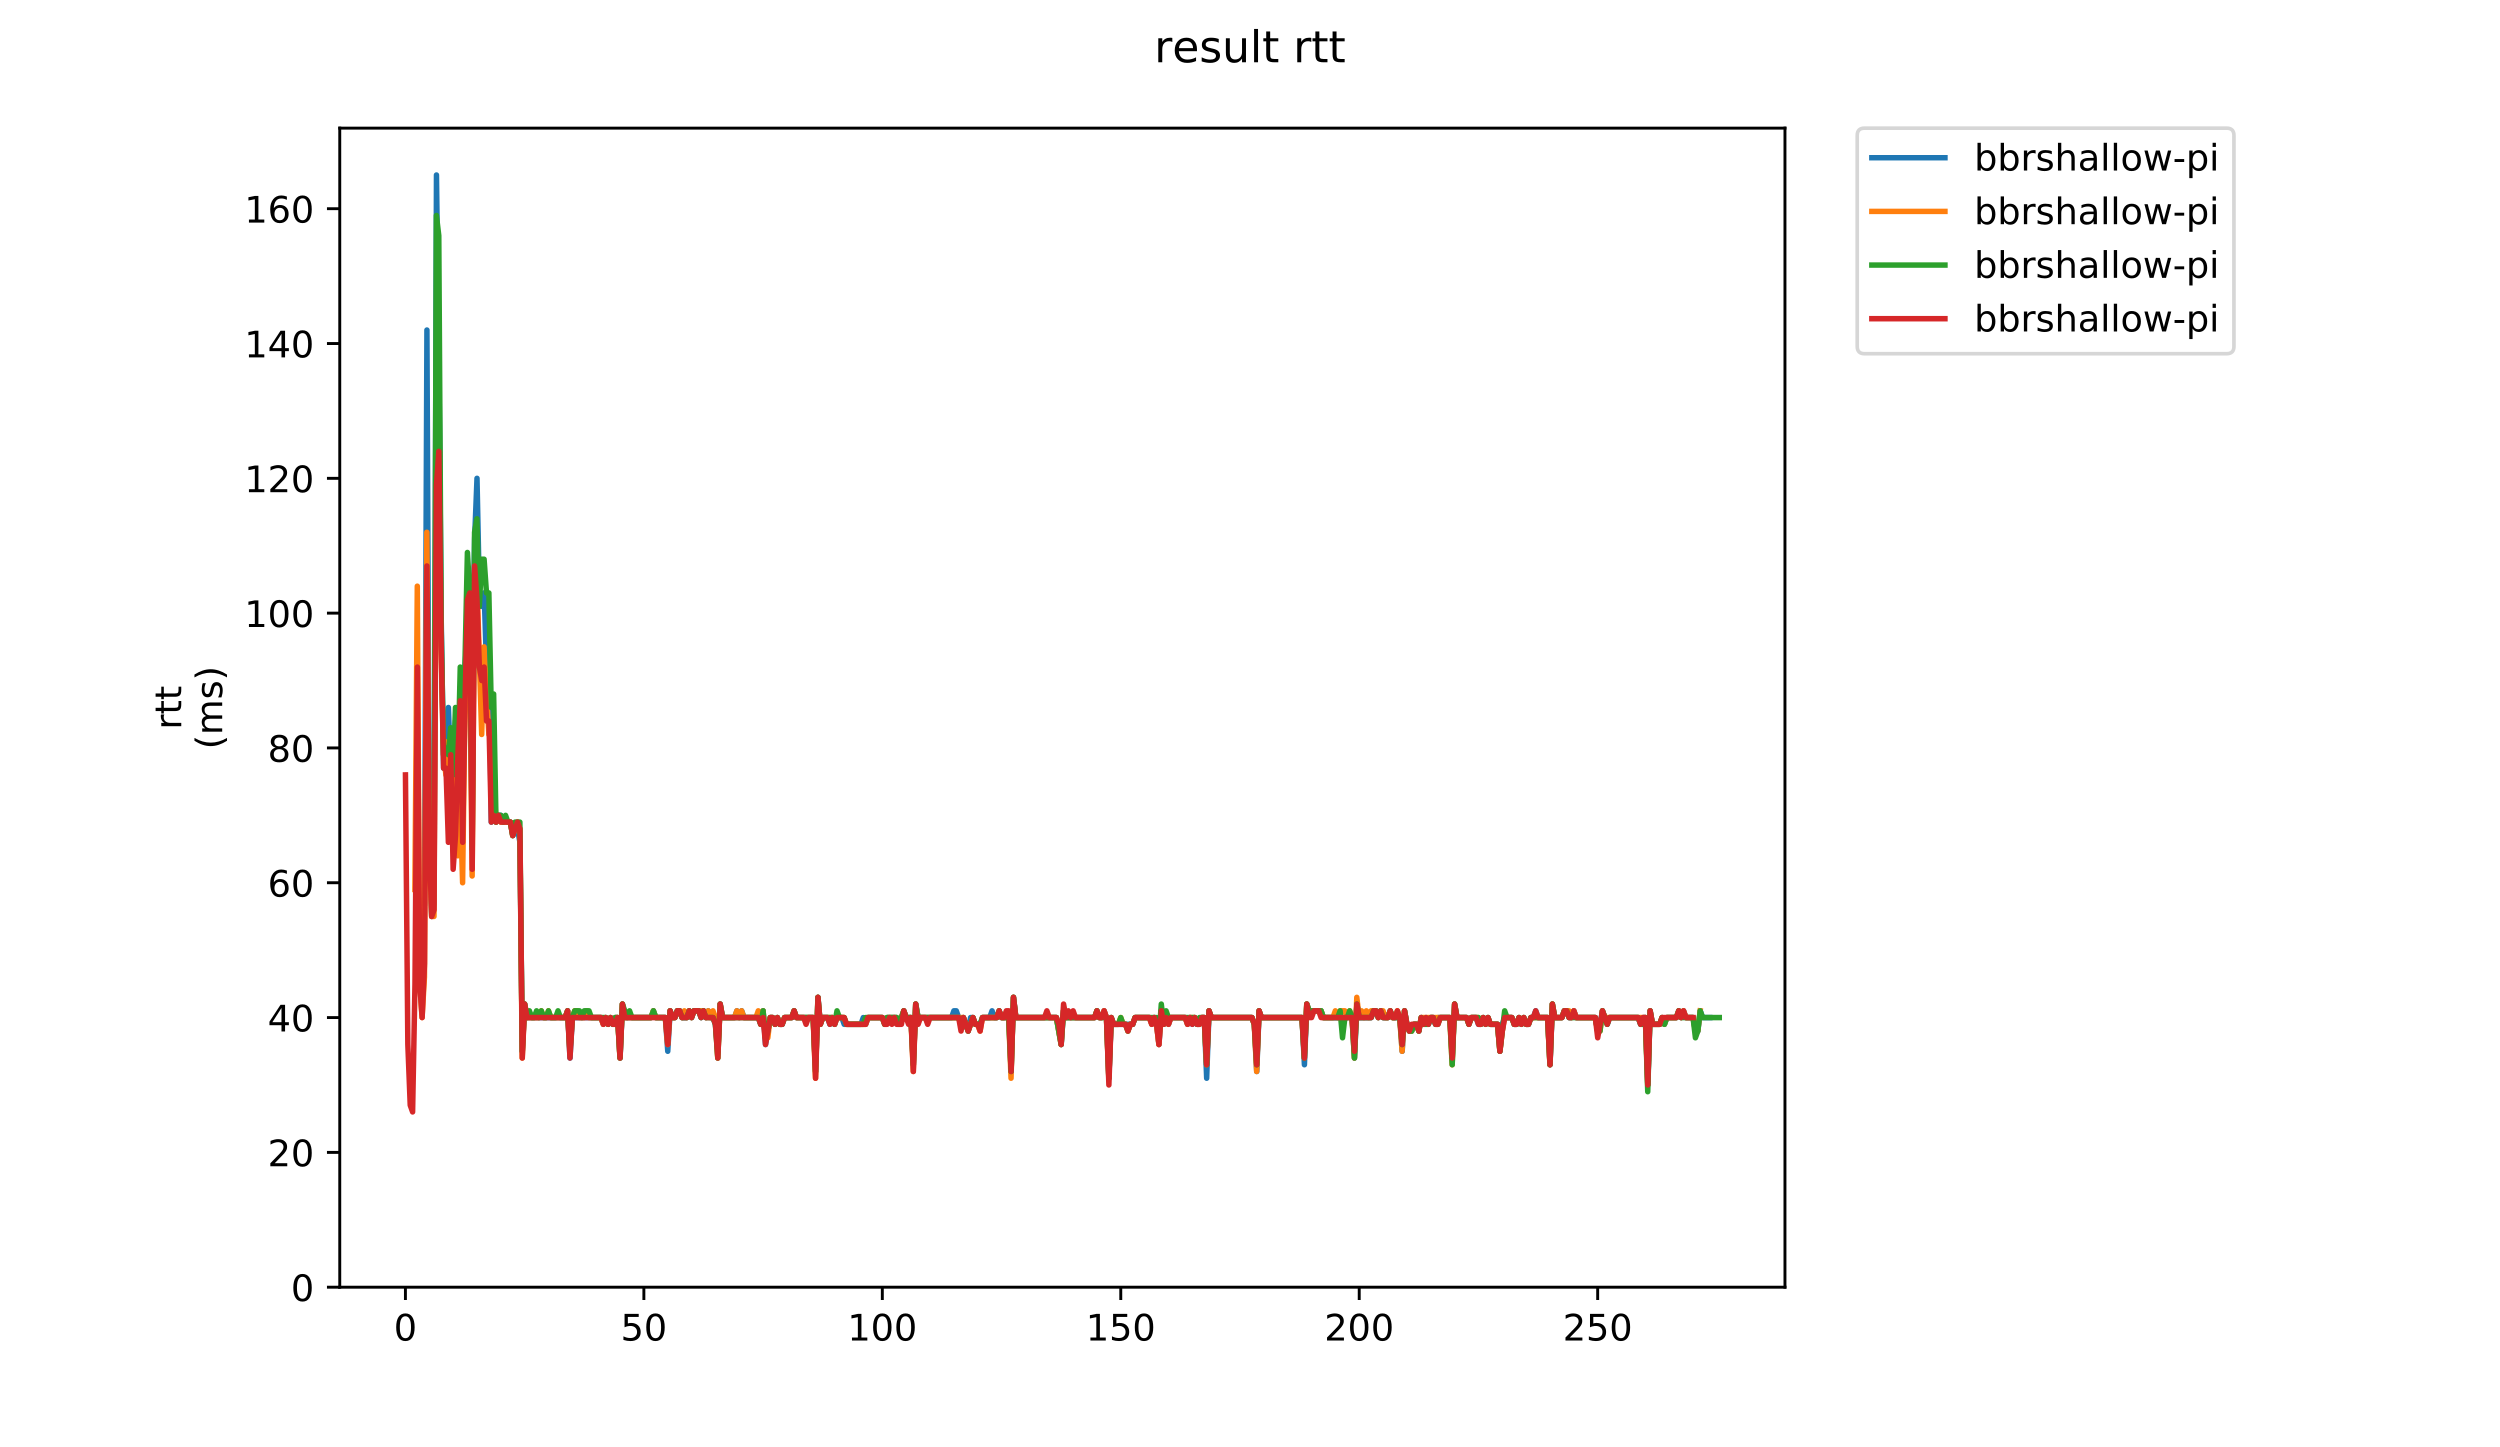 <?xml version="1.0" encoding="utf-8" standalone="no"?>
<!DOCTYPE svg PUBLIC "-//W3C//DTD SVG 1.1//EN"
  "http://www.w3.org/Graphics/SVG/1.1/DTD/svg11.dtd">
<!-- Created with matplotlib (https://matplotlib.org/) -->
<svg height="396pt" version="1.1" viewBox="0 0 684 396" width="684pt" xmlns="http://www.w3.org/2000/svg" xmlns:xlink="http://www.w3.org/1999/xlink">
 <defs>
  <style type="text/css">
*{stroke-linecap:butt;stroke-linejoin:round;}
  </style>
 </defs>
 <g id="figure_1">
  <g id="patch_1">
   <path d="M 0 396 
L 684 396 
L 684 0 
L 0 0 
z
" style="fill:#ffffff;"/>
  </g>
  <g id="axes_1">
   <g id="patch_2">
    <path d="M 92.957 352.174 
L 488.365 352.174 
L 488.365 35.062 
L 92.957 35.062 
z
" style="fill:#ffffff;"/>
   </g>
   <g id="matplotlib.axis_1">
    <g id="xtick_1">
     <g id="line2d_1">
      <defs>
       <path d="M 0 0 
L 0 3.5 
" id="mc0f03136d3" style="stroke:#000000;stroke-width:0.8;"/>
      </defs>
      <g>
       <use style="stroke:#000000;stroke-width:0.8;" x="110.923" xlink:href="#mc0f03136d3" y="352.174"/>
      </g>
     </g>
     <g id="text_1">
      <!-- 0 -->
      <defs>
       <path d="M 31.781 66.406 
Q 24.172 66.406 20.328 58.906 
Q 16.5 51.422 16.5 36.375 
Q 16.5 21.391 20.328 13.891 
Q 24.172 6.391 31.781 6.391 
Q 39.453 6.391 43.281 13.891 
Q 47.125 21.391 47.125 36.375 
Q 47.125 51.422 43.281 58.906 
Q 39.453 66.406 31.781 66.406 
z
M 31.781 74.219 
Q 44.047 74.219 50.516 64.516 
Q 56.984 54.828 56.984 36.375 
Q 56.984 17.969 50.516 8.266 
Q 44.047 -1.422 31.781 -1.422 
Q 19.531 -1.422 13.062 8.266 
Q 6.594 17.969 6.594 36.375 
Q 6.594 54.828 13.062 64.516 
Q 19.531 74.219 31.781 74.219 
z
" id="DejaVuSans-48"/>
      </defs>
      <g transform="translate(107.742 366.773)scale(0.1 -0.1)">
       <use xlink:href="#DejaVuSans-48"/>
      </g>
     </g>
    </g>
    <g id="xtick_2">
     <g id="line2d_2">
      <g>
       <use style="stroke:#000000;stroke-width:0.8;" x="176.163" xlink:href="#mc0f03136d3" y="352.174"/>
      </g>
     </g>
     <g id="text_2">
      <!-- 50 -->
      <defs>
       <path d="M 10.797 72.906 
L 49.516 72.906 
L 49.516 64.594 
L 19.828 64.594 
L 19.828 46.734 
Q 21.969 47.469 24.109 47.828 
Q 26.266 48.188 28.422 48.188 
Q 40.625 48.188 47.75 41.5 
Q 54.891 34.812 54.891 23.391 
Q 54.891 11.625 47.562 5.094 
Q 40.234 -1.422 26.906 -1.422 
Q 22.312 -1.422 17.547 -0.641 
Q 12.797 0.141 7.719 1.703 
L 7.719 11.625 
Q 12.109 9.234 16.797 8.062 
Q 21.484 6.891 26.703 6.891 
Q 35.156 6.891 40.078 11.328 
Q 45.016 15.766 45.016 23.391 
Q 45.016 31 40.078 35.438 
Q 35.156 39.891 26.703 39.891 
Q 22.75 39.891 18.812 39.016 
Q 14.891 38.141 10.797 36.281 
z
" id="DejaVuSans-53"/>
      </defs>
      <g transform="translate(169.8 366.773)scale(0.1 -0.1)">
       <use xlink:href="#DejaVuSans-53"/>
       <use x="63.623" xlink:href="#DejaVuSans-48"/>
      </g>
     </g>
    </g>
    <g id="xtick_3">
     <g id="line2d_3">
      <g>
       <use style="stroke:#000000;stroke-width:0.8;" x="241.403" xlink:href="#mc0f03136d3" y="352.174"/>
      </g>
     </g>
     <g id="text_3">
      <!-- 100 -->
      <defs>
       <path d="M 12.406 8.297 
L 28.516 8.297 
L 28.516 63.922 
L 10.984 60.406 
L 10.984 69.391 
L 28.422 72.906 
L 38.281 72.906 
L 38.281 8.297 
L 54.391 8.297 
L 54.391 0 
L 12.406 0 
z
" id="DejaVuSans-49"/>
      </defs>
      <g transform="translate(231.859 366.773)scale(0.1 -0.1)">
       <use xlink:href="#DejaVuSans-49"/>
       <use x="63.623" xlink:href="#DejaVuSans-48"/>
       <use x="127.246" xlink:href="#DejaVuSans-48"/>
      </g>
     </g>
    </g>
    <g id="xtick_4">
     <g id="line2d_4">
      <g>
       <use style="stroke:#000000;stroke-width:0.8;" x="306.643" xlink:href="#mc0f03136d3" y="352.174"/>
      </g>
     </g>
     <g id="text_4">
      <!-- 150 -->
      <g transform="translate(297.1 366.773)scale(0.1 -0.1)">
       <use xlink:href="#DejaVuSans-49"/>
       <use x="63.623" xlink:href="#DejaVuSans-53"/>
       <use x="127.246" xlink:href="#DejaVuSans-48"/>
      </g>
     </g>
    </g>
    <g id="xtick_5">
     <g id="line2d_5">
      <g>
       <use style="stroke:#000000;stroke-width:0.8;" x="371.883" xlink:href="#mc0f03136d3" y="352.174"/>
      </g>
     </g>
     <g id="text_5">
      <!-- 200 -->
      <defs>
       <path d="M 19.188 8.297 
L 53.609 8.297 
L 53.609 0 
L 7.328 0 
L 7.328 8.297 
Q 12.938 14.109 22.625 23.891 
Q 32.328 33.688 34.812 36.531 
Q 39.547 41.844 41.422 45.531 
Q 43.312 49.219 43.312 52.781 
Q 43.312 58.594 39.234 62.25 
Q 35.156 65.922 28.609 65.922 
Q 23.969 65.922 18.812 64.312 
Q 13.672 62.703 7.812 59.422 
L 7.812 69.391 
Q 13.766 71.781 18.938 73 
Q 24.125 74.219 28.422 74.219 
Q 39.75 74.219 46.484 68.547 
Q 53.219 62.891 53.219 53.422 
Q 53.219 48.922 51.531 44.891 
Q 49.859 40.875 45.406 35.406 
Q 44.188 33.984 37.641 27.219 
Q 31.109 20.453 19.188 8.297 
z
" id="DejaVuSans-50"/>
      </defs>
      <g transform="translate(362.34 366.773)scale(0.1 -0.1)">
       <use xlink:href="#DejaVuSans-50"/>
       <use x="63.623" xlink:href="#DejaVuSans-48"/>
       <use x="127.246" xlink:href="#DejaVuSans-48"/>
      </g>
     </g>
    </g>
    <g id="xtick_6">
     <g id="line2d_6">
      <g>
       <use style="stroke:#000000;stroke-width:0.8;" x="437.124" xlink:href="#mc0f03136d3" y="352.174"/>
      </g>
     </g>
     <g id="text_6">
      <!-- 250 -->
      <g transform="translate(427.58 366.773)scale(0.1 -0.1)">
       <use xlink:href="#DejaVuSans-50"/>
       <use x="63.623" xlink:href="#DejaVuSans-53"/>
       <use x="127.246" xlink:href="#DejaVuSans-48"/>
      </g>
     </g>
    </g>
   </g>
   <g id="matplotlib.axis_2">
    <g id="ytick_1">
     <g id="line2d_7">
      <defs>
       <path d="M 0 0 
L -3.5 0 
" id="m9131e013af" style="stroke:#000000;stroke-width:0.8;"/>
      </defs>
      <g>
       <use style="stroke:#000000;stroke-width:0.8;" x="92.957" xlink:href="#m9131e013af" y="352.174"/>
      </g>
     </g>
     <g id="text_7">
      <!-- 0 -->
      <g transform="translate(79.595 355.973)scale(0.1 -0.1)">
       <use xlink:href="#DejaVuSans-48"/>
      </g>
     </g>
    </g>
    <g id="ytick_2">
     <g id="line2d_8">
      <g>
       <use style="stroke:#000000;stroke-width:0.8;" x="92.957" xlink:href="#m9131e013af" y="315.29"/>
      </g>
     </g>
     <g id="text_8">
      <!-- 20 -->
      <g transform="translate(73.233 319.089)scale(0.1 -0.1)">
       <use xlink:href="#DejaVuSans-50"/>
       <use x="63.623" xlink:href="#DejaVuSans-48"/>
      </g>
     </g>
    </g>
    <g id="ytick_3">
     <g id="line2d_9">
      <g>
       <use style="stroke:#000000;stroke-width:0.8;" x="92.957" xlink:href="#m9131e013af" y="278.406"/>
      </g>
     </g>
     <g id="text_9">
      <!-- 40 -->
      <defs>
       <path d="M 37.797 64.312 
L 12.891 25.391 
L 37.797 25.391 
z
M 35.203 72.906 
L 47.609 72.906 
L 47.609 25.391 
L 58.016 25.391 
L 58.016 17.188 
L 47.609 17.188 
L 47.609 0 
L 37.797 0 
L 37.797 17.188 
L 4.891 17.188 
L 4.891 26.703 
z
" id="DejaVuSans-52"/>
      </defs>
      <g transform="translate(73.233 282.205)scale(0.1 -0.1)">
       <use xlink:href="#DejaVuSans-52"/>
       <use x="63.623" xlink:href="#DejaVuSans-48"/>
      </g>
     </g>
    </g>
    <g id="ytick_4">
     <g id="line2d_10">
      <g>
       <use style="stroke:#000000;stroke-width:0.8;" x="92.957" xlink:href="#m9131e013af" y="241.522"/>
      </g>
     </g>
     <g id="text_10">
      <!-- 60 -->
      <defs>
       <path d="M 33.016 40.375 
Q 26.375 40.375 22.484 35.828 
Q 18.609 31.297 18.609 23.391 
Q 18.609 15.531 22.484 10.953 
Q 26.375 6.391 33.016 6.391 
Q 39.656 6.391 43.531 10.953 
Q 47.406 15.531 47.406 23.391 
Q 47.406 31.297 43.531 35.828 
Q 39.656 40.375 33.016 40.375 
z
M 52.594 71.297 
L 52.594 62.312 
Q 48.875 64.062 45.094 64.984 
Q 41.312 65.922 37.594 65.922 
Q 27.828 65.922 22.672 59.328 
Q 17.531 52.734 16.797 39.406 
Q 19.672 43.656 24.016 45.922 
Q 28.375 48.188 33.594 48.188 
Q 44.578 48.188 50.953 41.516 
Q 57.328 34.859 57.328 23.391 
Q 57.328 12.156 50.688 5.359 
Q 44.047 -1.422 33.016 -1.422 
Q 20.359 -1.422 13.672 8.266 
Q 6.984 17.969 6.984 36.375 
Q 6.984 53.656 15.188 63.938 
Q 23.391 74.219 37.203 74.219 
Q 40.922 74.219 44.703 73.484 
Q 48.484 72.75 52.594 71.297 
z
" id="DejaVuSans-54"/>
      </defs>
      <g transform="translate(73.233 245.321)scale(0.1 -0.1)">
       <use xlink:href="#DejaVuSans-54"/>
       <use x="63.623" xlink:href="#DejaVuSans-48"/>
      </g>
     </g>
    </g>
    <g id="ytick_5">
     <g id="line2d_11">
      <g>
       <use style="stroke:#000000;stroke-width:0.8;" x="92.957" xlink:href="#m9131e013af" y="204.637"/>
      </g>
     </g>
     <g id="text_11">
      <!-- 80 -->
      <defs>
       <path d="M 31.781 34.625 
Q 24.75 34.625 20.719 30.859 
Q 16.703 27.094 16.703 20.516 
Q 16.703 13.922 20.719 10.156 
Q 24.75 6.391 31.781 6.391 
Q 38.812 6.391 42.859 10.172 
Q 46.922 13.969 46.922 20.516 
Q 46.922 27.094 42.891 30.859 
Q 38.875 34.625 31.781 34.625 
z
M 21.922 38.812 
Q 15.578 40.375 12.031 44.719 
Q 8.5 49.078 8.5 55.328 
Q 8.5 64.062 14.719 69.141 
Q 20.953 74.219 31.781 74.219 
Q 42.672 74.219 48.875 69.141 
Q 55.078 64.062 55.078 55.328 
Q 55.078 49.078 51.531 44.719 
Q 48 40.375 41.703 38.812 
Q 48.828 37.156 52.797 32.312 
Q 56.781 27.484 56.781 20.516 
Q 56.781 9.906 50.312 4.234 
Q 43.844 -1.422 31.781 -1.422 
Q 19.734 -1.422 13.25 4.234 
Q 6.781 9.906 6.781 20.516 
Q 6.781 27.484 10.781 32.312 
Q 14.797 37.156 21.922 38.812 
z
M 18.312 54.391 
Q 18.312 48.734 21.844 45.562 
Q 25.391 42.391 31.781 42.391 
Q 38.141 42.391 41.719 45.562 
Q 45.312 48.734 45.312 54.391 
Q 45.312 60.062 41.719 63.234 
Q 38.141 66.406 31.781 66.406 
Q 25.391 66.406 21.844 63.234 
Q 18.312 60.062 18.312 54.391 
z
" id="DejaVuSans-56"/>
      </defs>
      <g transform="translate(73.233 208.437)scale(0.1 -0.1)">
       <use xlink:href="#DejaVuSans-56"/>
       <use x="63.623" xlink:href="#DejaVuSans-48"/>
      </g>
     </g>
    </g>
    <g id="ytick_6">
     <g id="line2d_12">
      <g>
       <use style="stroke:#000000;stroke-width:0.8;" x="92.957" xlink:href="#m9131e013af" y="167.753"/>
      </g>
     </g>
     <g id="text_12">
      <!-- 100 -->
      <g transform="translate(66.87 171.553)scale(0.1 -0.1)">
       <use xlink:href="#DejaVuSans-49"/>
       <use x="63.623" xlink:href="#DejaVuSans-48"/>
       <use x="127.246" xlink:href="#DejaVuSans-48"/>
      </g>
     </g>
    </g>
    <g id="ytick_7">
     <g id="line2d_13">
      <g>
       <use style="stroke:#000000;stroke-width:0.8;" x="92.957" xlink:href="#m9131e013af" y="130.869"/>
      </g>
     </g>
     <g id="text_13">
      <!-- 120 -->
      <g transform="translate(66.87 134.668)scale(0.1 -0.1)">
       <use xlink:href="#DejaVuSans-49"/>
       <use x="63.623" xlink:href="#DejaVuSans-50"/>
       <use x="127.246" xlink:href="#DejaVuSans-48"/>
      </g>
     </g>
    </g>
    <g id="ytick_8">
     <g id="line2d_14">
      <g>
       <use style="stroke:#000000;stroke-width:0.8;" x="92.957" xlink:href="#m9131e013af" y="93.985"/>
      </g>
     </g>
     <g id="text_14">
      <!-- 140 -->
      <g transform="translate(66.87 97.784)scale(0.1 -0.1)">
       <use xlink:href="#DejaVuSans-49"/>
       <use x="63.623" xlink:href="#DejaVuSans-52"/>
       <use x="127.246" xlink:href="#DejaVuSans-48"/>
      </g>
     </g>
    </g>
    <g id="ytick_9">
     <g id="line2d_15">
      <g>
       <use style="stroke:#000000;stroke-width:0.8;" x="92.957" xlink:href="#m9131e013af" y="57.101"/>
      </g>
     </g>
     <g id="text_15">
      <!-- 160 -->
      <g transform="translate(66.87 60.9)scale(0.1 -0.1)">
       <use xlink:href="#DejaVuSans-49"/>
       <use x="63.623" xlink:href="#DejaVuSans-54"/>
       <use x="127.246" xlink:href="#DejaVuSans-48"/>
      </g>
     </g>
    </g>
    <g id="text_16">
     <!-- rtt -->
     <defs>
      <path d="M 41.109 46.297 
Q 39.594 47.172 37.812 47.578 
Q 36.031 48 33.891 48 
Q 26.266 48 22.188 43.047 
Q 18.109 38.094 18.109 28.812 
L 18.109 0 
L 9.078 0 
L 9.078 54.688 
L 18.109 54.688 
L 18.109 46.188 
Q 20.953 51.172 25.484 53.578 
Q 30.031 56 36.531 56 
Q 37.453 56 38.578 55.875 
Q 39.703 55.766 41.062 55.516 
z
" id="DejaVuSans-114"/>
      <path d="M 18.312 70.219 
L 18.312 54.688 
L 36.812 54.688 
L 36.812 47.703 
L 18.312 47.703 
L 18.312 18.016 
Q 18.312 11.328 20.141 9.422 
Q 21.969 7.516 27.594 7.516 
L 36.812 7.516 
L 36.812 0 
L 27.594 0 
Q 17.188 0 13.234 3.875 
Q 9.281 7.766 9.281 18.016 
L 9.281 47.703 
L 2.688 47.703 
L 2.688 54.688 
L 9.281 54.688 
L 9.281 70.219 
z
" id="DejaVuSans-116"/>
     </defs>
     <g transform="translate(49.593 199.594)rotate(-90)scale(0.1 -0.1)">
      <use xlink:href="#DejaVuSans-114"/>
      <use x="41.113" xlink:href="#DejaVuSans-116"/>
      <use x="80.322" xlink:href="#DejaVuSans-116"/>
     </g>
     <!-- (ms) -->
     <defs>
      <path d="M 31 75.875 
Q 24.469 64.656 21.281 53.656 
Q 18.109 42.672 18.109 31.391 
Q 18.109 20.125 21.312 9.062 
Q 24.516 -2 31 -13.188 
L 23.188 -13.188 
Q 15.875 -1.703 12.234 9.375 
Q 8.594 20.453 8.594 31.391 
Q 8.594 42.281 12.203 53.312 
Q 15.828 64.359 23.188 75.875 
z
" id="DejaVuSans-40"/>
      <path d="M 52 44.188 
Q 55.375 50.25 60.062 53.125 
Q 64.75 56 71.094 56 
Q 79.641 56 84.281 50.016 
Q 88.922 44.047 88.922 33.016 
L 88.922 0 
L 79.891 0 
L 79.891 32.719 
Q 79.891 40.578 77.094 44.375 
Q 74.312 48.188 68.609 48.188 
Q 61.625 48.188 57.562 43.547 
Q 53.516 38.922 53.516 30.906 
L 53.516 0 
L 44.484 0 
L 44.484 32.719 
Q 44.484 40.625 41.703 44.406 
Q 38.922 48.188 33.109 48.188 
Q 26.219 48.188 22.156 43.531 
Q 18.109 38.875 18.109 30.906 
L 18.109 0 
L 9.078 0 
L 9.078 54.688 
L 18.109 54.688 
L 18.109 46.188 
Q 21.188 51.219 25.484 53.609 
Q 29.781 56 35.688 56 
Q 41.656 56 45.828 52.969 
Q 50 49.953 52 44.188 
z
" id="DejaVuSans-109"/>
      <path d="M 44.281 53.078 
L 44.281 44.578 
Q 40.484 46.531 36.375 47.5 
Q 32.281 48.484 27.875 48.484 
Q 21.188 48.484 17.844 46.438 
Q 14.5 44.391 14.5 40.281 
Q 14.5 37.156 16.891 35.375 
Q 19.281 33.594 26.516 31.984 
L 29.594 31.297 
Q 39.156 29.25 43.188 25.516 
Q 47.219 21.781 47.219 15.094 
Q 47.219 7.469 41.188 3.016 
Q 35.156 -1.422 24.609 -1.422 
Q 20.219 -1.422 15.453 -0.562 
Q 10.688 0.297 5.422 2 
L 5.422 11.281 
Q 10.406 8.688 15.234 7.391 
Q 20.062 6.109 24.812 6.109 
Q 31.156 6.109 34.562 8.281 
Q 37.984 10.453 37.984 14.406 
Q 37.984 18.062 35.516 20.016 
Q 33.062 21.969 24.703 23.781 
L 21.578 24.516 
Q 13.234 26.266 9.516 29.906 
Q 5.812 33.547 5.812 39.891 
Q 5.812 47.609 11.281 51.797 
Q 16.75 56 26.812 56 
Q 31.781 56 36.172 55.266 
Q 40.578 54.547 44.281 53.078 
z
" id="DejaVuSans-115"/>
      <path d="M 8.016 75.875 
L 15.828 75.875 
Q 23.141 64.359 26.781 53.312 
Q 30.422 42.281 30.422 31.391 
Q 30.422 20.453 26.781 9.375 
Q 23.141 -1.703 15.828 -13.188 
L 8.016 -13.188 
Q 14.5 -2 17.703 9.062 
Q 20.906 20.125 20.906 31.391 
Q 20.906 42.672 17.703 53.656 
Q 14.5 64.656 8.016 75.875 
z
" id="DejaVuSans-41"/>
     </defs>
     <g transform="translate(60.79 204.995)rotate(-90)scale(0.1 -0.1)">
      <use xlink:href="#DejaVuSans-40"/>
      <use x="39.014" xlink:href="#DejaVuSans-109"/>
      <use x="136.426" xlink:href="#DejaVuSans-115"/>
      <use x="188.525" xlink:href="#DejaVuSans-41"/>
     </g>
    </g>
   </g>
   <g id="line2d_16">
    <path clip-path="url(#pbdd26c66b8)" d="M 116.154 247.054 
L 116.806 90.297 
L 117.459 232.301 
L 118.111 250.743 
L 118.763 247.054 
L 119.416 47.88 
L 120.068 97.673 
L 120.721 169.598 
L 121.373 210.17 
L 122.025 206.482 
L 122.678 193.572 
L 123.33 212.014 
L 123.983 213.859 
L 124.635 197.261 
L 125.287 212.014 
L 125.94 188.04 
L 126.592 212.014 
L 127.245 182.507 
L 127.897 171.442 
L 128.549 164.065 
L 129.202 195.416 
L 129.854 147.467 
L 130.507 130.869 
L 131.159 162.221 
L 131.811 165.909 
L 132.464 162.221 
L 133.116 182.507 
L 133.769 178.819 
L 134.421 224.924 
L 135.073 223.08 
L 135.726 224.924 
L 136.378 223.08 
L 137.031 223.08 
L 137.683 224.924 
L 139.64 224.924 
L 140.293 228.612 
L 140.945 226.768 
L 141.597 226.768 
L 142.25 230.456 
L 142.902 287.627 
L 143.555 274.717 
L 144.207 278.406 
L 154.645 278.406 
L 155.298 276.562 
L 155.95 289.471 
L 156.603 278.406 
L 164.431 278.406 
L 165.084 280.25 
L 165.736 278.406 
L 166.389 280.25 
L 167.041 278.406 
L 167.693 280.25 
L 168.346 278.406 
L 168.998 278.406 
L 169.651 289.471 
L 170.303 274.717 
L 170.955 278.406 
L 178.132 278.406 
L 178.784 276.562 
L 179.437 278.406 
L 182.046 278.406 
L 182.699 287.627 
L 183.351 276.562 
L 184.003 278.406 
L 184.656 278.406 
L 185.308 276.562 
L 185.961 276.562 
L 186.613 278.406 
L 187.918 278.406 
L 188.57 276.562 
L 189.223 278.406 
L 189.875 276.562 
L 191.18 276.562 
L 191.832 278.406 
L 192.485 276.562 
L 193.137 278.406 
L 193.79 276.562 
L 194.442 278.406 
L 195.094 278.406 
L 195.747 280.25 
L 196.399 287.627 
L 197.052 274.717 
L 197.704 278.406 
L 200.966 278.406 
L 201.618 276.562 
L 202.271 278.406 
L 202.923 276.562 
L 203.576 278.406 
L 207.49 278.406 
L 208.142 280.25 
L 208.795 276.562 
L 209.447 285.783 
L 210.752 278.406 
L 211.404 278.406 
L 212.057 280.25 
L 212.709 278.406 
L 213.362 280.25 
L 214.014 280.25 
L 214.666 278.406 
L 216.624 278.406 
L 217.276 276.562 
L 217.928 278.406 
L 222.495 278.406 
L 223.148 293.159 
L 223.8 272.873 
L 224.452 280.25 
L 225.105 278.406 
L 226.41 278.406 
L 227.062 280.25 
L 227.714 278.406 
L 228.367 280.25 
L 229.019 278.406 
L 230.324 278.406 
L 230.976 280.25 
L 235.543 280.25 
L 236.196 278.406 
L 236.848 280.25 
L 237.5 278.406 
L 241.415 278.406 
L 242.067 280.25 
L 242.72 278.406 
L 245.329 278.406 
L 245.982 280.25 
L 247.286 276.562 
L 247.939 278.406 
L 249.244 278.406 
L 249.896 291.315 
L 250.548 274.717 
L 251.201 278.406 
L 260.335 278.406 
L 260.987 276.562 
L 261.639 276.562 
L 262.944 280.25 
L 263.597 278.406 
L 264.901 282.094 
L 265.554 278.406 
L 266.206 278.406 
L 266.859 280.25 
L 268.163 280.25 
L 268.816 278.406 
L 270.773 278.406 
L 271.425 276.562 
L 272.078 278.406 
L 272.73 278.406 
L 273.383 276.562 
L 274.035 278.406 
L 275.992 278.406 
L 276.645 293.159 
L 277.297 272.873 
L 277.949 278.406 
L 289.04 278.406 
L 290.345 285.783 
L 290.997 276.562 
L 291.65 278.406 
L 299.479 278.406 
L 300.131 276.562 
L 300.783 278.406 
L 301.436 278.406 
L 302.088 276.562 
L 302.741 278.406 
L 303.393 295.004 
L 304.045 278.406 
L 304.698 280.25 
L 309.917 280.25 
L 310.569 278.406 
L 314.484 278.406 
L 315.136 280.25 
L 315.789 278.406 
L 316.441 280.25 
L 317.093 285.783 
L 317.746 276.562 
L 318.398 280.25 
L 319.051 278.406 
L 319.703 280.25 
L 320.355 278.406 
L 324.27 278.406 
L 324.922 280.25 
L 325.575 278.406 
L 326.227 280.25 
L 326.879 278.406 
L 327.532 280.25 
L 328.184 280.25 
L 328.837 278.406 
L 329.489 278.406 
L 330.142 295.004 
L 330.794 276.562 
L 331.446 278.406 
L 342.537 278.406 
L 343.19 280.25 
L 343.842 293.159 
L 344.494 276.562 
L 345.147 278.406 
L 356.238 278.406 
L 356.89 291.315 
L 357.542 274.717 
L 358.195 276.562 
L 361.457 276.562 
L 362.109 278.406 
L 369.938 278.406 
L 370.59 289.471 
L 371.243 274.717 
L 371.895 278.406 
L 375.157 278.406 
L 375.81 276.562 
L 376.462 276.562 
L 377.114 278.406 
L 377.767 276.562 
L 378.419 278.406 
L 379.724 278.406 
L 380.376 276.562 
L 381.029 278.406 
L 382.986 278.406 
L 383.638 287.627 
L 384.291 276.562 
L 384.943 280.25 
L 385.596 282.094 
L 386.248 282.094 
L 386.9 280.25 
L 387.553 280.25 
L 388.205 282.094 
L 388.858 278.406 
L 389.51 280.25 
L 390.162 278.406 
L 390.815 280.25 
L 391.467 278.406 
L 392.12 278.406 
L 392.772 280.25 
L 393.424 278.406 
L 396.686 278.406 
L 397.339 289.471 
L 397.991 274.717 
L 398.644 278.406 
L 401.253 278.406 
L 401.906 280.25 
L 402.558 278.406 
L 403.863 278.406 
L 404.515 280.25 
L 405.168 280.25 
L 405.82 278.406 
L 406.473 280.25 
L 407.125 278.406 
L 407.777 280.25 
L 409.735 280.25 
L 410.387 287.627 
L 411.039 280.25 
L 411.692 278.406 
L 413.649 278.406 
L 414.301 280.25 
L 414.954 280.25 
L 415.606 278.406 
L 416.259 280.25 
L 416.911 278.406 
L 417.563 280.25 
L 418.216 280.25 
L 418.868 278.406 
L 419.521 278.406 
L 420.173 276.562 
L 420.825 278.406 
L 423.435 278.406 
L 424.087 291.315 
L 424.74 274.717 
L 425.392 278.406 
L 427.349 278.406 
L 428.002 276.562 
L 428.654 276.562 
L 429.307 278.406 
L 429.959 278.406 
L 430.611 276.562 
L 431.264 278.406 
L 436.483 278.406 
L 437.135 282.094 
L 437.788 280.25 
L 438.44 276.562 
L 439.745 280.25 
L 440.397 278.406 
L 448.226 278.406 
L 448.879 280.25 
L 449.531 278.406 
L 450.183 278.406 
L 450.836 296.848 
L 451.488 276.562 
L 452.141 280.25 
L 454.098 280.25 
L 454.75 278.406 
L 455.403 280.25 
L 456.055 278.406 
L 458.665 278.406 
L 459.317 276.562 
L 459.969 278.406 
L 460.622 276.562 
L 461.274 278.406 
L 463.231 278.406 
L 463.884 282.094 
L 464.536 282.094 
L 465.189 276.562 
L 465.841 278.406 
L 467.798 278.406 
L 467.798 278.406 
" style="fill:none;stroke:#1f77b4;stroke-linecap:square;stroke-width:1.5;"/>
   </g>
   <g id="line2d_17">
    <path clip-path="url(#pbdd26c66b8)" d="M 113.519 243.366 
L 114.172 160.376 
L 114.824 269.185 
L 115.477 278.406 
L 116.129 267.341 
L 116.781 145.623 
L 117.434 232.301 
L 118.086 250.743 
L 118.739 250.743 
L 119.391 116.115 
L 120.043 106.894 
L 120.696 178.819 
L 121.348 206.482 
L 122.001 212.014 
L 122.653 202.793 
L 123.305 224.924 
L 123.958 232.301 
L 124.61 212.014 
L 125.263 234.145 
L 125.915 219.391 
L 126.567 241.522 
L 127.22 191.728 
L 127.872 175.13 
L 128.525 178.819 
L 129.177 239.677 
L 129.829 162.221 
L 130.482 158.532 
L 131.787 200.949 
L 132.439 176.974 
L 133.744 200.949 
L 134.396 200.949 
L 135.701 224.924 
L 136.353 223.08 
L 137.006 224.924 
L 139.615 224.924 
L 140.268 228.612 
L 141.573 224.924 
L 142.225 226.768 
L 142.877 289.471 
L 143.53 274.717 
L 144.182 278.406 
L 147.444 278.406 
L 148.097 276.562 
L 148.749 278.406 
L 149.401 278.406 
L 150.054 276.562 
L 150.706 278.406 
L 154.621 278.406 
L 155.273 276.562 
L 155.925 287.627 
L 156.578 278.406 
L 157.23 276.562 
L 157.883 276.562 
L 158.535 278.406 
L 159.84 278.406 
L 160.492 276.562 
L 161.145 278.406 
L 164.407 278.406 
L 165.059 280.25 
L 165.711 278.406 
L 166.364 280.25 
L 167.016 278.406 
L 167.669 280.25 
L 168.321 278.406 
L 168.973 278.406 
L 169.626 289.471 
L 170.278 274.717 
L 170.931 278.406 
L 178.107 278.406 
L 178.759 276.562 
L 179.412 278.406 
L 182.022 278.406 
L 182.674 285.783 
L 183.326 276.562 
L 183.979 278.406 
L 184.631 278.406 
L 185.284 276.562 
L 185.936 276.562 
L 186.588 278.406 
L 187.241 276.562 
L 187.893 278.406 
L 188.546 276.562 
L 189.198 278.406 
L 189.85 276.562 
L 192.46 276.562 
L 193.112 278.406 
L 193.765 276.562 
L 194.417 278.406 
L 195.07 276.562 
L 195.722 278.406 
L 196.374 289.471 
L 197.027 274.717 
L 197.679 278.406 
L 200.941 278.406 
L 201.594 276.562 
L 202.246 278.406 
L 202.898 276.562 
L 203.551 278.406 
L 206.813 278.406 
L 207.465 276.562 
L 208.118 280.25 
L 208.77 276.562 
L 209.422 283.938 
L 210.075 283.938 
L 210.727 278.406 
L 211.38 278.406 
L 212.032 280.25 
L 212.684 278.406 
L 213.337 280.25 
L 213.989 280.25 
L 214.642 278.406 
L 216.599 278.406 
L 217.251 276.562 
L 217.904 278.406 
L 222.47 278.406 
L 223.123 295.004 
L 223.775 272.873 
L 224.428 280.25 
L 225.08 278.406 
L 227.69 278.406 
L 228.342 280.25 
L 228.994 278.406 
L 230.952 278.406 
L 231.604 280.25 
L 236.823 280.25 
L 237.476 278.406 
L 241.39 278.406 
L 242.042 280.25 
L 242.695 278.406 
L 245.304 278.406 
L 245.957 280.25 
L 247.262 276.562 
L 247.914 278.406 
L 249.219 278.406 
L 249.871 293.159 
L 250.524 274.717 
L 251.176 278.406 
L 263.572 278.406 
L 264.877 282.094 
L 266.181 278.406 
L 266.834 280.25 
L 267.486 280.25 
L 268.139 282.094 
L 268.791 278.406 
L 272.705 278.406 
L 273.358 276.562 
L 274.01 278.406 
L 275.967 278.406 
L 276.62 295.004 
L 277.272 272.873 
L 277.925 278.406 
L 289.015 278.406 
L 290.32 285.783 
L 290.973 276.562 
L 291.625 278.406 
L 299.454 278.406 
L 300.106 276.562 
L 300.759 278.406 
L 301.411 278.406 
L 302.063 276.562 
L 302.716 278.406 
L 303.368 295.004 
L 304.021 278.406 
L 304.673 280.25 
L 305.978 280.25 
L 306.63 278.406 
L 307.283 280.25 
L 307.935 280.25 
L 308.587 282.094 
L 309.24 280.25 
L 309.892 280.25 
L 310.545 278.406 
L 314.459 278.406 
L 315.111 280.25 
L 315.764 278.406 
L 316.416 280.25 
L 317.069 285.783 
L 317.721 276.562 
L 318.373 280.25 
L 319.026 278.406 
L 319.678 280.25 
L 320.331 278.406 
L 324.245 278.406 
L 324.897 280.25 
L 325.55 278.406 
L 326.855 278.406 
L 327.507 280.25 
L 328.16 280.25 
L 328.812 278.406 
L 329.464 278.406 
L 330.117 291.315 
L 330.769 276.562 
L 331.422 278.406 
L 342.512 278.406 
L 343.165 280.25 
L 343.817 293.159 
L 344.47 276.562 
L 345.122 278.406 
L 356.213 278.406 
L 356.865 289.471 
L 357.518 274.717 
L 358.17 276.562 
L 361.432 276.562 
L 362.084 278.406 
L 364.694 278.406 
L 365.346 276.562 
L 365.999 278.406 
L 366.651 276.562 
L 367.956 276.562 
L 368.608 278.406 
L 369.261 276.562 
L 369.913 278.406 
L 370.566 289.471 
L 371.218 272.873 
L 371.87 278.406 
L 372.523 276.562 
L 373.175 278.406 
L 373.828 276.562 
L 374.48 278.406 
L 375.132 276.562 
L 376.437 276.562 
L 377.09 278.406 
L 377.742 276.562 
L 378.394 276.562 
L 379.047 278.406 
L 379.699 278.406 
L 380.352 276.562 
L 381.004 278.406 
L 381.656 278.406 
L 382.309 276.562 
L 382.961 278.406 
L 383.614 287.627 
L 384.266 276.562 
L 384.918 280.25 
L 385.571 282.094 
L 386.223 282.094 
L 386.876 280.25 
L 387.528 280.25 
L 388.18 282.094 
L 388.833 278.406 
L 396.662 278.406 
L 397.314 291.315 
L 397.966 274.717 
L 398.619 278.406 
L 401.229 278.406 
L 401.881 280.25 
L 402.533 278.406 
L 404.491 278.406 
L 405.143 280.25 
L 405.795 278.406 
L 406.448 280.25 
L 407.1 278.406 
L 407.753 280.25 
L 409.71 280.25 
L 410.362 287.627 
L 411.015 282.094 
L 411.667 278.406 
L 413.624 278.406 
L 414.277 280.25 
L 414.929 280.25 
L 415.581 278.406 
L 416.234 280.25 
L 416.886 278.406 
L 417.539 280.25 
L 418.191 280.25 
L 418.843 278.406 
L 423.41 278.406 
L 424.063 291.315 
L 424.715 274.717 
L 425.367 278.406 
L 427.325 278.406 
L 427.977 276.562 
L 429.282 276.562 
L 429.934 278.406 
L 430.587 276.562 
L 431.239 278.406 
L 436.458 278.406 
L 437.111 282.094 
L 437.763 282.094 
L 438.415 276.562 
L 439.068 278.406 
L 450.159 278.406 
L 450.811 296.848 
L 451.463 276.562 
L 452.116 280.25 
L 454.073 280.25 
L 454.725 278.406 
L 455.378 280.25 
L 456.03 278.406 
L 458.64 278.406 
L 459.292 276.562 
L 459.945 278.406 
L 460.597 276.562 
L 461.249 278.406 
L 463.207 278.406 
L 463.859 282.094 
L 464.511 282.094 
L 465.164 276.562 
L 465.164 276.562 
" style="fill:none;stroke:#ff7f0e;stroke-linecap:square;stroke-width:1.5;"/>
   </g>
   <g id="line2d_18">
    <path clip-path="url(#pbdd26c66b8)" d="M 118.748 237.833 
L 119.4 58.945 
L 120.052 64.478 
L 120.705 171.442 
L 121.357 206.482 
L 122.01 204.637 
L 122.662 206.482 
L 123.314 199.105 
L 123.967 212.014 
L 124.619 193.572 
L 125.272 210.17 
L 125.924 182.507 
L 126.576 210.17 
L 127.881 151.155 
L 128.534 162.221 
L 129.186 232.301 
L 129.838 145.623 
L 130.491 141.934 
L 131.143 165.909 
L 131.796 153 
L 132.448 153 
L 133.101 162.221 
L 133.753 162.221 
L 134.405 193.572 
L 135.058 189.884 
L 135.71 224.924 
L 136.363 223.08 
L 137.015 223.08 
L 137.667 224.924 
L 138.32 223.08 
L 138.972 224.924 
L 139.625 224.924 
L 140.277 228.612 
L 140.929 224.924 
L 142.234 224.924 
L 142.887 287.627 
L 143.539 274.717 
L 144.191 278.406 
L 144.844 276.562 
L 145.496 278.406 
L 146.149 278.406 
L 146.801 276.562 
L 147.453 278.406 
L 148.106 276.562 
L 148.758 278.406 
L 149.411 278.406 
L 150.063 276.562 
L 150.715 278.406 
L 152.02 278.406 
L 152.673 276.562 
L 153.325 278.406 
L 154.63 278.406 
L 155.282 276.562 
L 155.935 287.627 
L 156.587 278.406 
L 157.239 276.562 
L 158.544 276.562 
L 159.197 278.406 
L 159.849 276.562 
L 161.154 276.562 
L 161.806 278.406 
L 165.721 278.406 
L 166.373 280.25 
L 167.025 278.406 
L 167.678 280.25 
L 168.33 278.406 
L 168.983 278.406 
L 169.635 289.471 
L 170.287 274.717 
L 171.592 278.406 
L 172.245 276.562 
L 172.897 278.406 
L 178.116 278.406 
L 178.769 276.562 
L 179.421 278.406 
L 182.031 278.406 
L 182.683 283.938 
L 183.335 276.562 
L 183.988 278.406 
L 184.64 278.406 
L 185.293 276.562 
L 185.945 276.562 
L 186.597 278.406 
L 187.902 278.406 
L 188.555 276.562 
L 189.207 278.406 
L 189.859 276.562 
L 191.164 276.562 
L 191.817 278.406 
L 192.469 276.562 
L 193.121 278.406 
L 195.079 278.406 
L 195.731 280.25 
L 196.383 289.471 
L 197.036 274.717 
L 197.688 278.406 
L 207.474 278.406 
L 208.127 280.25 
L 208.779 276.562 
L 209.432 283.938 
L 210.084 282.094 
L 210.736 278.406 
L 211.389 278.406 
L 212.041 280.25 
L 212.694 278.406 
L 213.346 280.25 
L 213.998 280.25 
L 214.651 278.406 
L 216.608 278.406 
L 217.26 276.562 
L 217.913 278.406 
L 222.48 278.406 
L 223.132 293.159 
L 223.784 272.873 
L 224.437 280.25 
L 225.089 278.406 
L 227.699 278.406 
L 228.351 280.25 
L 229.004 276.562 
L 229.656 278.406 
L 230.961 278.406 
L 231.613 280.25 
L 236.18 280.25 
L 236.832 278.406 
L 241.399 278.406 
L 242.052 280.25 
L 242.704 278.406 
L 245.314 278.406 
L 245.966 280.25 
L 247.271 276.562 
L 247.923 278.406 
L 249.228 278.406 
L 249.88 291.315 
L 250.533 274.717 
L 251.185 278.406 
L 262.276 278.406 
L 262.928 280.25 
L 263.581 278.406 
L 264.886 282.094 
L 266.19 278.406 
L 266.843 280.25 
L 268.148 280.25 
L 268.8 278.406 
L 272.714 278.406 
L 273.367 276.562 
L 274.019 278.406 
L 275.976 278.406 
L 276.629 293.159 
L 277.281 272.873 
L 277.934 278.406 
L 289.025 278.406 
L 290.329 285.783 
L 290.982 276.562 
L 291.634 278.406 
L 299.463 278.406 
L 300.115 276.562 
L 300.768 278.406 
L 302.725 278.406 
L 303.377 295.004 
L 304.03 278.406 
L 304.682 280.25 
L 305.987 280.25 
L 306.639 278.406 
L 307.292 280.25 
L 307.944 280.25 
L 308.597 282.094 
L 309.249 280.25 
L 309.901 280.25 
L 310.554 278.406 
L 316.425 278.406 
L 317.078 283.938 
L 317.73 274.717 
L 318.383 280.25 
L 319.035 276.562 
L 319.687 278.406 
L 326.864 278.406 
L 327.516 280.25 
L 328.169 278.406 
L 329.473 278.406 
L 330.126 291.315 
L 330.778 276.562 
L 331.431 278.406 
L 342.521 278.406 
L 343.174 280.25 
L 343.826 291.315 
L 344.479 276.562 
L 345.131 278.406 
L 356.222 278.406 
L 356.874 289.471 
L 357.527 274.717 
L 358.179 276.562 
L 361.441 276.562 
L 362.094 278.406 
L 366.008 278.406 
L 366.66 276.562 
L 367.313 283.938 
L 367.965 278.406 
L 368.618 278.406 
L 369.27 276.562 
L 369.922 278.406 
L 370.575 289.471 
L 371.227 274.717 
L 371.88 278.406 
L 375.142 278.406 
L 375.794 276.562 
L 376.446 276.562 
L 377.099 278.406 
L 377.751 276.562 
L 378.404 278.406 
L 379.708 278.406 
L 380.361 276.562 
L 381.013 278.406 
L 382.97 278.406 
L 383.623 285.783 
L 384.275 276.562 
L 384.928 280.25 
L 385.58 282.094 
L 386.232 282.094 
L 386.885 280.25 
L 387.537 280.25 
L 388.19 282.094 
L 388.842 278.406 
L 389.494 280.25 
L 390.799 280.25 
L 391.452 278.406 
L 392.104 278.406 
L 392.756 280.25 
L 393.409 280.25 
L 394.061 278.406 
L 396.671 278.406 
L 397.323 291.315 
L 397.976 274.717 
L 398.628 278.406 
L 401.238 278.406 
L 401.89 280.25 
L 402.542 278.406 
L 404.5 278.406 
L 405.152 280.25 
L 405.804 278.406 
L 406.457 280.25 
L 407.109 278.406 
L 407.762 280.25 
L 409.719 280.25 
L 410.371 287.627 
L 411.676 276.562 
L 412.328 278.406 
L 413.633 278.406 
L 414.286 280.25 
L 414.938 280.25 
L 415.59 278.406 
L 416.243 280.25 
L 416.895 278.406 
L 417.548 280.25 
L 418.2 280.25 
L 418.852 278.406 
L 423.419 278.406 
L 424.072 291.315 
L 424.724 274.717 
L 425.377 278.406 
L 427.334 278.406 
L 427.986 276.562 
L 428.639 276.562 
L 429.291 278.406 
L 436.467 278.406 
L 437.12 282.094 
L 437.772 282.094 
L 438.425 276.562 
L 439.729 280.25 
L 440.382 278.406 
L 448.211 278.406 
L 448.863 280.25 
L 449.515 280.25 
L 450.168 278.406 
L 450.82 298.692 
L 451.473 276.562 
L 452.125 280.25 
L 454.082 280.25 
L 454.735 278.406 
L 455.387 280.25 
L 456.039 278.406 
L 458.649 278.406 
L 459.301 276.562 
L 459.954 278.406 
L 463.216 278.406 
L 463.868 283.938 
L 464.521 282.094 
L 465.173 276.562 
L 465.825 278.406 
L 470.392 278.406 
L 470.392 278.406 
" style="fill:none;stroke:#2ca02c;stroke-linecap:square;stroke-width:1.5;"/>
   </g>
   <g id="line2d_19">
    <path clip-path="url(#pbdd26c66b8)" d="M 110.931 212.014 
L 111.583 285.783 
L 112.235 302.381 
L 112.888 304.225 
L 113.54 269.185 
L 114.193 182.507 
L 114.845 269.185 
L 115.497 278.406 
L 116.15 263.652 
L 116.802 154.844 
L 117.455 230.456 
L 118.107 250.743 
L 118.759 248.898 
L 119.412 132.713 
L 120.064 123.492 
L 120.717 176.974 
L 121.369 210.17 
L 122.021 210.17 
L 122.674 230.456 
L 123.326 206.482 
L 123.979 237.833 
L 124.631 228.612 
L 125.283 206.482 
L 125.936 191.728 
L 126.588 230.456 
L 127.241 191.728 
L 127.893 164.065 
L 128.545 162.221 
L 129.198 237.833 
L 129.85 154.844 
L 130.503 164.065 
L 131.155 182.507 
L 131.807 186.195 
L 132.46 182.507 
L 133.112 197.261 
L 133.765 197.261 
L 134.417 224.924 
L 135.069 223.08 
L 135.722 224.924 
L 136.374 223.08 
L 137.027 224.924 
L 139.636 224.924 
L 140.289 228.612 
L 141.593 224.924 
L 142.246 226.768 
L 142.898 289.471 
L 143.551 274.717 
L 144.203 278.406 
L 154.642 278.406 
L 155.294 276.562 
L 155.946 289.471 
L 156.599 278.406 
L 164.428 278.406 
L 165.08 280.25 
L 165.732 278.406 
L 166.385 280.25 
L 167.037 278.406 
L 167.69 280.25 
L 168.342 280.25 
L 168.994 278.406 
L 169.647 289.471 
L 170.299 274.717 
L 170.952 278.406 
L 182.042 278.406 
L 182.695 285.783 
L 183.347 276.562 
L 184 278.406 
L 184.652 278.406 
L 185.304 276.562 
L 185.957 276.562 
L 186.609 278.406 
L 187.914 278.406 
L 188.566 276.562 
L 189.219 278.406 
L 189.871 276.562 
L 191.176 276.562 
L 191.828 278.406 
L 192.481 276.562 
L 193.133 278.406 
L 195.09 278.406 
L 195.743 280.25 
L 196.395 289.471 
L 197.048 274.717 
L 197.7 278.406 
L 207.486 278.406 
L 208.138 280.25 
L 208.791 278.406 
L 209.443 285.783 
L 210.748 278.406 
L 211.4 278.406 
L 212.053 280.25 
L 212.705 278.406 
L 213.358 280.25 
L 214.01 280.25 
L 214.662 278.406 
L 216.62 278.406 
L 217.272 276.562 
L 217.924 278.406 
L 219.882 278.406 
L 220.534 280.25 
L 221.186 278.406 
L 222.491 278.406 
L 223.144 295.004 
L 223.796 272.873 
L 224.448 280.25 
L 225.101 278.406 
L 226.406 278.406 
L 227.058 280.25 
L 227.711 278.406 
L 228.363 280.25 
L 229.015 278.406 
L 230.973 278.406 
L 231.625 280.25 
L 236.844 280.25 
L 237.497 278.406 
L 241.411 278.406 
L 242.063 280.25 
L 242.716 280.25 
L 243.368 278.406 
L 244.021 280.25 
L 244.673 278.406 
L 245.325 280.25 
L 246.63 280.25 
L 247.283 276.562 
L 248.587 280.25 
L 249.24 278.406 
L 249.892 293.159 
L 250.545 274.717 
L 251.197 280.25 
L 251.849 278.406 
L 253.154 278.406 
L 253.807 280.25 
L 254.459 278.406 
L 262.288 278.406 
L 262.94 282.094 
L 263.593 278.406 
L 264.897 282.094 
L 266.202 278.406 
L 266.855 280.25 
L 267.507 280.25 
L 268.159 282.094 
L 268.812 278.406 
L 272.726 278.406 
L 273.379 276.562 
L 274.031 278.406 
L 274.683 278.406 
L 275.336 276.562 
L 275.988 276.562 
L 276.641 293.159 
L 277.293 272.873 
L 277.945 278.406 
L 285.774 278.406 
L 286.427 276.562 
L 287.079 278.406 
L 289.036 278.406 
L 289.689 280.25 
L 290.341 285.783 
L 290.993 274.717 
L 291.646 278.406 
L 292.298 276.562 
L 292.951 278.406 
L 293.603 276.562 
L 294.255 278.406 
L 299.475 278.406 
L 300.127 276.562 
L 300.78 278.406 
L 301.432 278.406 
L 302.084 276.562 
L 302.737 278.406 
L 303.389 296.848 
L 304.042 278.406 
L 304.694 280.25 
L 307.956 280.25 
L 308.608 282.094 
L 309.261 280.25 
L 309.913 280.25 
L 310.566 278.406 
L 314.48 278.406 
L 315.132 280.25 
L 315.785 278.406 
L 316.437 280.25 
L 317.09 285.783 
L 317.742 276.562 
L 318.394 280.25 
L 319.047 278.406 
L 319.699 280.25 
L 320.352 278.406 
L 324.266 278.406 
L 324.918 280.25 
L 325.571 278.406 
L 326.223 280.25 
L 326.876 278.406 
L 327.528 280.25 
L 328.18 280.25 
L 328.833 278.406 
L 329.485 278.406 
L 330.138 291.315 
L 330.79 276.562 
L 331.442 278.406 
L 342.533 278.406 
L 343.186 280.25 
L 343.838 291.315 
L 344.49 276.562 
L 345.143 278.406 
L 356.234 278.406 
L 356.886 289.471 
L 357.538 274.717 
L 358.191 278.406 
L 358.843 278.406 
L 359.496 276.562 
L 360.8 276.562 
L 361.453 278.406 
L 369.934 278.406 
L 370.586 287.627 
L 371.239 274.717 
L 371.891 278.406 
L 375.153 278.406 
L 375.806 276.562 
L 376.458 276.562 
L 377.111 278.406 
L 377.763 276.562 
L 378.415 278.406 
L 379.72 278.406 
L 380.373 276.562 
L 381.025 278.406 
L 381.677 278.406 
L 382.33 276.562 
L 382.982 278.406 
L 383.635 285.783 
L 384.287 276.562 
L 384.939 280.25 
L 385.592 282.094 
L 386.244 280.25 
L 387.549 280.25 
L 388.201 282.094 
L 388.854 278.406 
L 389.506 280.25 
L 390.159 278.406 
L 390.811 280.25 
L 391.463 278.406 
L 392.116 278.406 
L 392.768 280.25 
L 393.421 280.25 
L 394.073 278.406 
L 396.683 278.406 
L 397.335 289.471 
L 397.987 274.717 
L 398.64 278.406 
L 401.249 278.406 
L 401.902 280.25 
L 402.554 278.406 
L 403.859 278.406 
L 404.511 280.25 
L 405.164 280.25 
L 405.816 278.406 
L 406.469 280.25 
L 407.121 278.406 
L 407.773 280.25 
L 409.731 280.25 
L 410.383 287.627 
L 411.035 282.094 
L 411.688 278.406 
L 413.645 278.406 
L 414.297 280.25 
L 414.95 280.25 
L 415.602 278.406 
L 416.255 280.25 
L 416.907 278.406 
L 417.559 280.25 
L 418.212 280.25 
L 418.864 278.406 
L 419.517 278.406 
L 420.169 276.562 
L 420.821 278.406 
L 423.431 278.406 
L 424.083 291.315 
L 424.736 274.717 
L 425.388 278.406 
L 427.345 278.406 
L 427.998 276.562 
L 428.65 276.562 
L 429.303 278.406 
L 429.955 278.406 
L 430.607 276.562 
L 431.26 278.406 
L 436.479 278.406 
L 437.131 283.938 
L 438.436 276.562 
L 439.741 280.25 
L 440.393 278.406 
L 448.222 278.406 
L 448.875 280.25 
L 449.527 278.406 
L 450.18 278.406 
L 450.832 296.848 
L 451.484 276.562 
L 452.137 280.25 
L 454.094 280.25 
L 454.746 278.406 
L 458.661 278.406 
L 459.313 276.562 
L 459.966 278.406 
L 460.618 276.562 
L 461.27 278.406 
L 463.228 278.406 
L 463.228 278.406 
" style="fill:none;stroke:#d62728;stroke-linecap:square;stroke-width:1.5;"/>
   </g>
   <g id="patch_3">
    <path d="M 92.957 352.174 
L 92.957 35.062 
" style="fill:none;stroke:#000000;stroke-linecap:square;stroke-linejoin:miter;stroke-width:0.8;"/>
   </g>
   <g id="patch_4">
    <path d="M 488.365 352.174 
L 488.365 35.062 
" style="fill:none;stroke:#000000;stroke-linecap:square;stroke-linejoin:miter;stroke-width:0.8;"/>
   </g>
   <g id="patch_5">
    <path d="M 92.957 352.174 
L 488.365 352.174 
" style="fill:none;stroke:#000000;stroke-linecap:square;stroke-linejoin:miter;stroke-width:0.8;"/>
   </g>
   <g id="patch_6">
    <path d="M 92.957 35.062 
L 488.365 35.062 
" style="fill:none;stroke:#000000;stroke-linecap:square;stroke-linejoin:miter;stroke-width:0.8;"/>
   </g>
   <g id="legend_1">
    <g id="patch_7">
     <path d="M 510.136 96.775 
L 609.206 96.775 
Q 611.206 96.775 611.206 94.775 
L 611.206 37.062 
Q 611.206 35.062 609.206 35.062 
L 510.136 35.062 
Q 508.136 35.062 508.136 37.062 
L 508.136 94.775 
Q 508.136 96.775 510.136 96.775 
z
" style="fill:#ffffff;opacity:0.8;stroke:#cccccc;stroke-linejoin:miter;"/>
    </g>
    <g id="line2d_20">
     <path d="M 512.136 43.161 
L 532.136 43.161 
" style="fill:none;stroke:#1f77b4;stroke-linecap:square;stroke-width:1.5;"/>
    </g>
    <g id="line2d_21"/>
    <g id="text_17">
     <!-- bbrshallow-pi -->
     <defs>
      <path d="M 48.688 27.297 
Q 48.688 37.203 44.609 42.844 
Q 40.531 48.484 33.406 48.484 
Q 26.266 48.484 22.188 42.844 
Q 18.109 37.203 18.109 27.297 
Q 18.109 17.391 22.188 11.75 
Q 26.266 6.109 33.406 6.109 
Q 40.531 6.109 44.609 11.75 
Q 48.688 17.391 48.688 27.297 
z
M 18.109 46.391 
Q 20.953 51.266 25.266 53.625 
Q 29.594 56 35.594 56 
Q 45.562 56 51.781 48.094 
Q 58.016 40.188 58.016 27.297 
Q 58.016 14.406 51.781 6.484 
Q 45.562 -1.422 35.594 -1.422 
Q 29.594 -1.422 25.266 0.953 
Q 20.953 3.328 18.109 8.203 
L 18.109 0 
L 9.078 0 
L 9.078 75.984 
L 18.109 75.984 
z
" id="DejaVuSans-98"/>
      <path d="M 54.891 33.016 
L 54.891 0 
L 45.906 0 
L 45.906 32.719 
Q 45.906 40.484 42.875 44.328 
Q 39.844 48.188 33.797 48.188 
Q 26.516 48.188 22.312 43.547 
Q 18.109 38.922 18.109 30.906 
L 18.109 0 
L 9.078 0 
L 9.078 75.984 
L 18.109 75.984 
L 18.109 46.188 
Q 21.344 51.125 25.703 53.562 
Q 30.078 56 35.797 56 
Q 45.219 56 50.047 50.172 
Q 54.891 44.344 54.891 33.016 
z
" id="DejaVuSans-104"/>
      <path d="M 34.281 27.484 
Q 23.391 27.484 19.188 25 
Q 14.984 22.516 14.984 16.5 
Q 14.984 11.719 18.141 8.906 
Q 21.297 6.109 26.703 6.109 
Q 34.188 6.109 38.703 11.406 
Q 43.219 16.703 43.219 25.484 
L 43.219 27.484 
z
M 52.203 31.203 
L 52.203 0 
L 43.219 0 
L 43.219 8.297 
Q 40.141 3.328 35.547 0.953 
Q 30.953 -1.422 24.312 -1.422 
Q 15.922 -1.422 10.953 3.297 
Q 6 8.016 6 15.922 
Q 6 25.141 12.172 29.828 
Q 18.359 34.516 30.609 34.516 
L 43.219 34.516 
L 43.219 35.406 
Q 43.219 41.609 39.141 45 
Q 35.062 48.391 27.688 48.391 
Q 23 48.391 18.547 47.266 
Q 14.109 46.141 10.016 43.891 
L 10.016 52.203 
Q 14.938 54.109 19.578 55.047 
Q 24.219 56 28.609 56 
Q 40.484 56 46.344 49.844 
Q 52.203 43.703 52.203 31.203 
z
" id="DejaVuSans-97"/>
      <path d="M 9.422 75.984 
L 18.406 75.984 
L 18.406 0 
L 9.422 0 
z
" id="DejaVuSans-108"/>
      <path d="M 30.609 48.391 
Q 23.391 48.391 19.188 42.75 
Q 14.984 37.109 14.984 27.297 
Q 14.984 17.484 19.156 11.844 
Q 23.344 6.203 30.609 6.203 
Q 37.797 6.203 41.984 11.859 
Q 46.188 17.531 46.188 27.297 
Q 46.188 37.016 41.984 42.703 
Q 37.797 48.391 30.609 48.391 
z
M 30.609 56 
Q 42.328 56 49.016 48.375 
Q 55.719 40.766 55.719 27.297 
Q 55.719 13.875 49.016 6.219 
Q 42.328 -1.422 30.609 -1.422 
Q 18.844 -1.422 12.172 6.219 
Q 5.516 13.875 5.516 27.297 
Q 5.516 40.766 12.172 48.375 
Q 18.844 56 30.609 56 
z
" id="DejaVuSans-111"/>
      <path d="M 4.203 54.688 
L 13.188 54.688 
L 24.422 12.016 
L 35.594 54.688 
L 46.188 54.688 
L 57.422 12.016 
L 68.609 54.688 
L 77.594 54.688 
L 63.281 0 
L 52.688 0 
L 40.922 44.828 
L 29.109 0 
L 18.5 0 
z
" id="DejaVuSans-119"/>
      <path d="M 4.891 31.391 
L 31.203 31.391 
L 31.203 23.391 
L 4.891 23.391 
z
" id="DejaVuSans-45"/>
      <path d="M 18.109 8.203 
L 18.109 -20.797 
L 9.078 -20.797 
L 9.078 54.688 
L 18.109 54.688 
L 18.109 46.391 
Q 20.953 51.266 25.266 53.625 
Q 29.594 56 35.594 56 
Q 45.562 56 51.781 48.094 
Q 58.016 40.188 58.016 27.297 
Q 58.016 14.406 51.781 6.484 
Q 45.562 -1.422 35.594 -1.422 
Q 29.594 -1.422 25.266 0.953 
Q 20.953 3.328 18.109 8.203 
z
M 48.688 27.297 
Q 48.688 37.203 44.609 42.844 
Q 40.531 48.484 33.406 48.484 
Q 26.266 48.484 22.188 42.844 
Q 18.109 37.203 18.109 27.297 
Q 18.109 17.391 22.188 11.75 
Q 26.266 6.109 33.406 6.109 
Q 40.531 6.109 44.609 11.75 
Q 48.688 17.391 48.688 27.297 
z
" id="DejaVuSans-112"/>
      <path d="M 9.422 54.688 
L 18.406 54.688 
L 18.406 0 
L 9.422 0 
z
M 9.422 75.984 
L 18.406 75.984 
L 18.406 64.594 
L 9.422 64.594 
z
" id="DejaVuSans-105"/>
     </defs>
     <g transform="translate(540.136 46.661)scale(0.1 -0.1)">
      <use xlink:href="#DejaVuSans-98"/>
      <use x="63.477" xlink:href="#DejaVuSans-98"/>
      <use x="126.953" xlink:href="#DejaVuSans-114"/>
      <use x="168.066" xlink:href="#DejaVuSans-115"/>
      <use x="220.166" xlink:href="#DejaVuSans-104"/>
      <use x="283.545" xlink:href="#DejaVuSans-97"/>
      <use x="344.824" xlink:href="#DejaVuSans-108"/>
      <use x="372.607" xlink:href="#DejaVuSans-108"/>
      <use x="400.391" xlink:href="#DejaVuSans-111"/>
      <use x="461.572" xlink:href="#DejaVuSans-119"/>
      <use x="543.359" xlink:href="#DejaVuSans-45"/>
      <use x="579.443" xlink:href="#DejaVuSans-112"/>
      <use x="642.92" xlink:href="#DejaVuSans-105"/>
     </g>
    </g>
    <g id="line2d_22">
     <path d="M 512.136 57.839 
L 532.136 57.839 
" style="fill:none;stroke:#ff7f0e;stroke-linecap:square;stroke-width:1.5;"/>
    </g>
    <g id="line2d_23"/>
    <g id="text_18">
     <!-- bbrshallow-pi -->
     <g transform="translate(540.136 61.339)scale(0.1 -0.1)">
      <use xlink:href="#DejaVuSans-98"/>
      <use x="63.477" xlink:href="#DejaVuSans-98"/>
      <use x="126.953" xlink:href="#DejaVuSans-114"/>
      <use x="168.066" xlink:href="#DejaVuSans-115"/>
      <use x="220.166" xlink:href="#DejaVuSans-104"/>
      <use x="283.545" xlink:href="#DejaVuSans-97"/>
      <use x="344.824" xlink:href="#DejaVuSans-108"/>
      <use x="372.607" xlink:href="#DejaVuSans-108"/>
      <use x="400.391" xlink:href="#DejaVuSans-111"/>
      <use x="461.572" xlink:href="#DejaVuSans-119"/>
      <use x="543.359" xlink:href="#DejaVuSans-45"/>
      <use x="579.443" xlink:href="#DejaVuSans-112"/>
      <use x="642.92" xlink:href="#DejaVuSans-105"/>
     </g>
    </g>
    <g id="line2d_24">
     <path d="M 512.136 72.517 
L 532.136 72.517 
" style="fill:none;stroke:#2ca02c;stroke-linecap:square;stroke-width:1.5;"/>
    </g>
    <g id="line2d_25"/>
    <g id="text_19">
     <!-- bbrshallow-pi -->
     <g transform="translate(540.136 76.017)scale(0.1 -0.1)">
      <use xlink:href="#DejaVuSans-98"/>
      <use x="63.477" xlink:href="#DejaVuSans-98"/>
      <use x="126.953" xlink:href="#DejaVuSans-114"/>
      <use x="168.066" xlink:href="#DejaVuSans-115"/>
      <use x="220.166" xlink:href="#DejaVuSans-104"/>
      <use x="283.545" xlink:href="#DejaVuSans-97"/>
      <use x="344.824" xlink:href="#DejaVuSans-108"/>
      <use x="372.607" xlink:href="#DejaVuSans-108"/>
      <use x="400.391" xlink:href="#DejaVuSans-111"/>
      <use x="461.572" xlink:href="#DejaVuSans-119"/>
      <use x="543.359" xlink:href="#DejaVuSans-45"/>
      <use x="579.443" xlink:href="#DejaVuSans-112"/>
      <use x="642.92" xlink:href="#DejaVuSans-105"/>
     </g>
    </g>
    <g id="line2d_26">
     <path d="M 512.136 87.195 
L 532.136 87.195 
" style="fill:none;stroke:#d62728;stroke-linecap:square;stroke-width:1.5;"/>
    </g>
    <g id="line2d_27"/>
    <g id="text_20">
     <!-- bbrshallow-pi -->
     <g transform="translate(540.136 90.695)scale(0.1 -0.1)">
      <use xlink:href="#DejaVuSans-98"/>
      <use x="63.477" xlink:href="#DejaVuSans-98"/>
      <use x="126.953" xlink:href="#DejaVuSans-114"/>
      <use x="168.066" xlink:href="#DejaVuSans-115"/>
      <use x="220.166" xlink:href="#DejaVuSans-104"/>
      <use x="283.545" xlink:href="#DejaVuSans-97"/>
      <use x="344.824" xlink:href="#DejaVuSans-108"/>
      <use x="372.607" xlink:href="#DejaVuSans-108"/>
      <use x="400.391" xlink:href="#DejaVuSans-111"/>
      <use x="461.572" xlink:href="#DejaVuSans-119"/>
      <use x="543.359" xlink:href="#DejaVuSans-45"/>
      <use x="579.443" xlink:href="#DejaVuSans-112"/>
      <use x="642.92" xlink:href="#DejaVuSans-105"/>
     </g>
    </g>
   </g>
  </g>
  <g id="text_21">
   <!-- result rtt -->
   <defs>
    <path d="M 56.203 29.594 
L 56.203 25.203 
L 14.891 25.203 
Q 15.484 15.922 20.484 11.062 
Q 25.484 6.203 34.422 6.203 
Q 39.594 6.203 44.453 7.469 
Q 49.312 8.734 54.109 11.281 
L 54.109 2.781 
Q 49.266 0.734 44.188 -0.344 
Q 39.109 -1.422 33.891 -1.422 
Q 20.797 -1.422 13.156 6.188 
Q 5.516 13.812 5.516 26.812 
Q 5.516 40.234 12.766 48.109 
Q 20.016 56 32.328 56 
Q 43.359 56 49.781 48.891 
Q 56.203 41.797 56.203 29.594 
z
M 47.219 32.234 
Q 47.125 39.594 43.094 43.984 
Q 39.062 48.391 32.422 48.391 
Q 24.906 48.391 20.391 44.141 
Q 15.875 39.891 15.188 32.172 
z
" id="DejaVuSans-101"/>
    <path d="M 8.5 21.578 
L 8.5 54.688 
L 17.484 54.688 
L 17.484 21.922 
Q 17.484 14.156 20.5 10.266 
Q 23.531 6.391 29.594 6.391 
Q 36.859 6.391 41.078 11.031 
Q 45.312 15.672 45.312 23.688 
L 45.312 54.688 
L 54.297 54.688 
L 54.297 0 
L 45.312 0 
L 45.312 8.406 
Q 42.047 3.422 37.719 1 
Q 33.406 -1.422 27.688 -1.422 
Q 18.266 -1.422 13.375 4.438 
Q 8.5 10.297 8.5 21.578 
z
M 31.109 56 
z
" id="DejaVuSans-117"/>
    <path id="DejaVuSans-32"/>
   </defs>
   <g transform="translate(315.818 17.038)scale(0.12 -0.12)">
    <use xlink:href="#DejaVuSans-114"/>
    <use x="41.082" xlink:href="#DejaVuSans-101"/>
    <use x="102.605" xlink:href="#DejaVuSans-115"/>
    <use x="154.705" xlink:href="#DejaVuSans-117"/>
    <use x="218.084" xlink:href="#DejaVuSans-108"/>
    <use x="245.867" xlink:href="#DejaVuSans-116"/>
    <use x="285.076" xlink:href="#DejaVuSans-32"/>
    <use x="316.863" xlink:href="#DejaVuSans-114"/>
    <use x="357.977" xlink:href="#DejaVuSans-116"/>
    <use x="397.186" xlink:href="#DejaVuSans-116"/>
   </g>
  </g>
 </g>
 <defs>
  <clipPath id="pbdd26c66b8">
   <rect height="317.112" width="395.408" x="92.957" y="35.062"/>
  </clipPath>
 </defs>
</svg>
